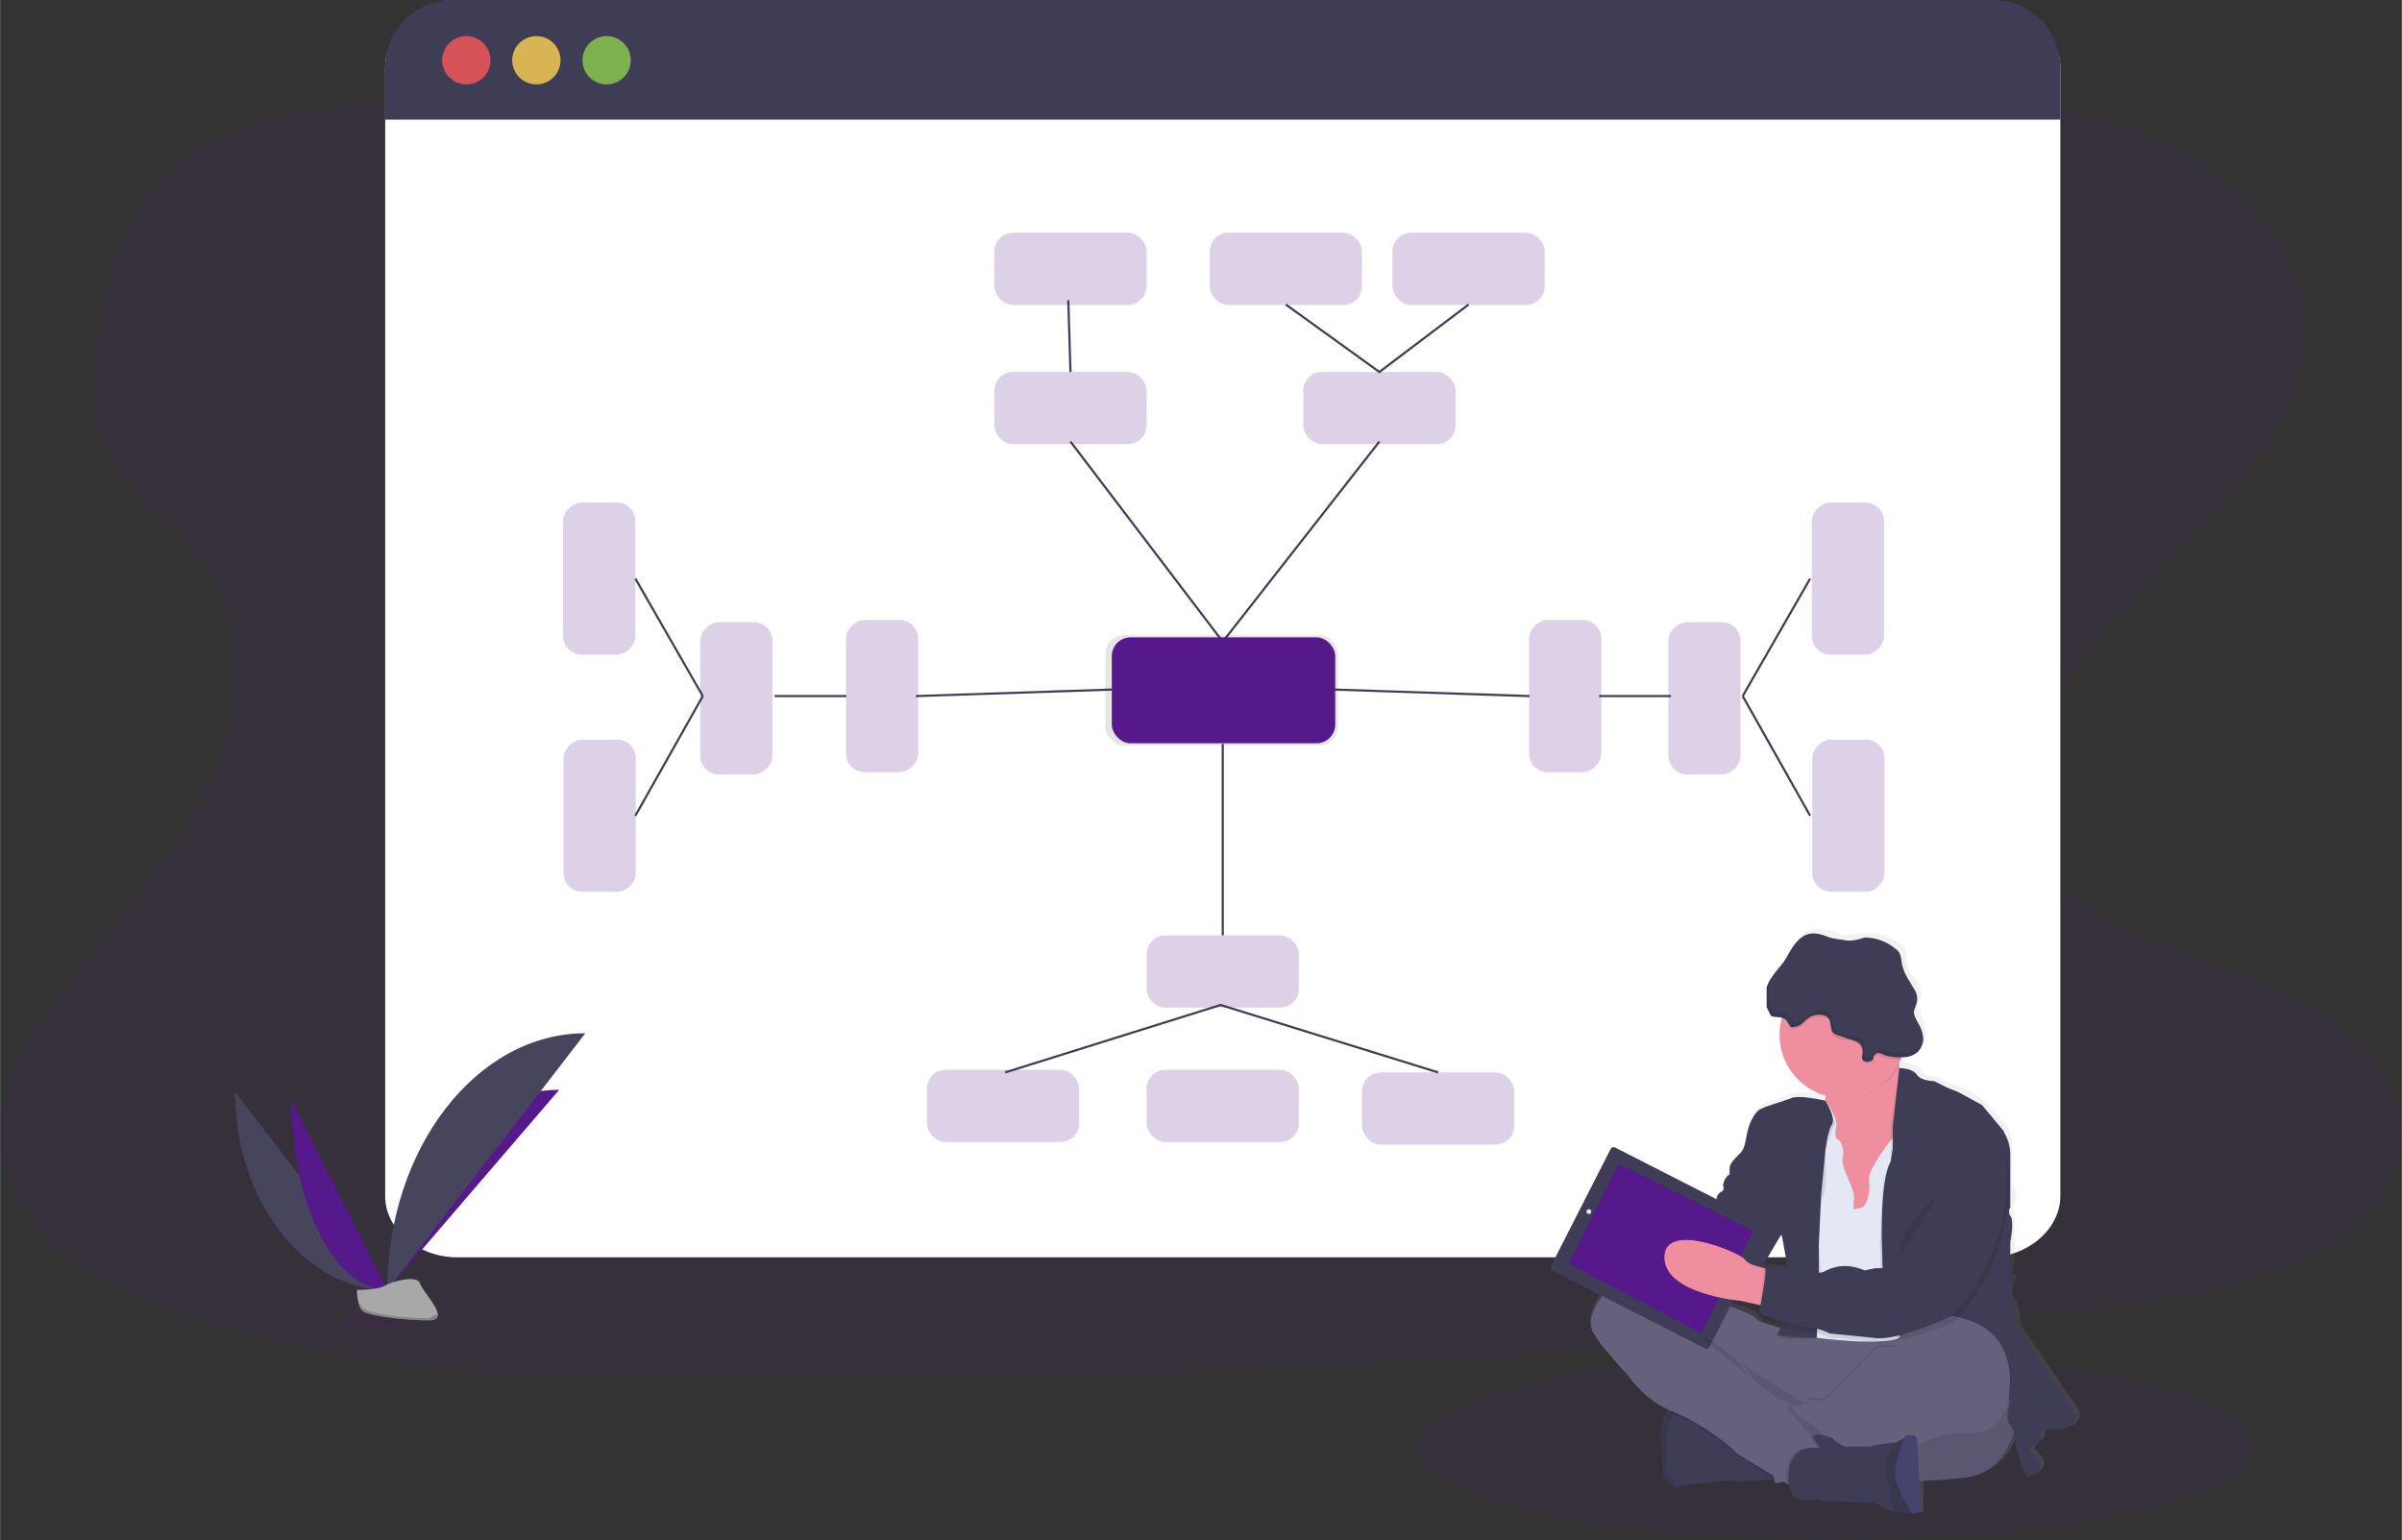 <svg xmlns="http://www.w3.org/2000/svg" width="1103.8" height="707.8" data-name="Layer 1" viewBox="0 0 1104 708"><rect x="0" y="0" width="1104" height="708" fill="#333333" stroke="none"/><defs><linearGradient id="a" x1="891.8" x2="891.8" y1="790.7" y2="522.9" gradientUnits="userSpaceOnUse"><stop offset="0" stop-color="gray" stop-opacity=".3"/><stop offset=".5" stop-color="gray" stop-opacity=".1"/><stop offset="1" stop-color="gray" stop-opacity=".1"/></linearGradient></defs><ellipse cx="843.4" cy="664.8" fill="#55198b" opacity=".1" rx="192" ry="43"/><path fill="#55198b" d="M625 27c0 156 98 282 219 282" opacity=".1"/><path fill="#55198b" d="M627 130c-70 1-138-15-203-33S294 59 225 51c-45-6-95-5-131 16-33 19-43 52-48 81-4 23-6 46 7 67 9 14 25 25 36 39 38 47 14 107-24 155-17 23-38 45-52 69s-19 51-5 74c13 24 43 40 76 52 66 23 143 28 218 29a6334 6334 0 0 0 682-34c34-5 68-13 92-30 30-22 37-57 15-83-36-42-133-49-159-95-14-25-2-55 17-79 40-53 108-100 110-159 1-40-34-79-87-96-55-18-130-13-170 21-40 36-112 52-175 52Z" opacity=".1"/><path fill="#fff" d="M947 31v519c0 15-15 28-33 28H210c-18 0-33-13-33-28V31c0-15 15-31 33-31l704 2c18 0 33 14 33 29Z"/><path fill="#3f3d56" d="M947 31v24H177V31a31 31 0 0 1 31-31h708a31 31 0 0 1 31 31Z"/><circle cx="214.3" cy="27.7" r="11.1" fill="#fa5959" opacity=".8"/><circle cx="246.5" cy="27.7" r="11.1" fill="#fed253" opacity=".8"/><circle cx="278.8" cy="27.7" r="11.1" fill="#8ccf4d" opacity=".8"/><rect width="70" height="33.2" x="457" y="171" fill="#55198b" opacity=".2" rx="8.6"/><rect width="70" height="33.2" x="599" y="171" fill="#55198b" opacity=".2" rx="8.6"/><path fill="none" stroke="#3f3d56" stroke-miterlimit="10" d="m492 203 70 92 72-92"/><rect width="107" height="50.8" x="508" y="292" opacity=".1" rx="8.6"/><rect width="102.7" height="48.7" x="511" y="293" fill="#55198b" rx="8.6"/><path fill="none" stroke="#3f3d56" stroke-miterlimit="10" d="m492 171-1-33m184 2-41 31-43-31"/><rect width="70" height="33.2" x="457" y="107" fill="#55198b" opacity=".2" rx="8.6"/><rect width="70" height="33.2" x="640" y="107" fill="#55198b" opacity=".2" rx="8.6"/><rect width="70" height="33.2" x="556" y="107" fill="#55198b" opacity=".2" rx="8.6"/><path fill="none" stroke="#3f3d56" stroke-miterlimit="10" d="M562 342v88m-1 32Zm-99 31 99-31 100 31"/><rect width="70" height="33.2" x="527" y="430" fill="#55198b" opacity=".2" rx="8.6"/><rect width="70" height="33.2" x="862" y="345" fill="#55198b" opacity=".2" rx="8.6" transform="rotate(90 921 290)"/><rect width="70" height="33.2" x="862" y="455" fill="#55198b" opacity=".2" rx="8.6" transform="rotate(-90 825 447)"/><rect width="70" height="33.2" x="626" y="493" fill="#55198b" opacity=".2" rx="8.6"/><rect width="70" height="33.2" x="476" y="589" fill="#55198b" opacity=".2" rx="8.6" transform="rotate(-180 486 557)"/><rect width="70" height="33.2" x="577" y="589" fill="#55198b" opacity=".2" rx="8.6" transform="rotate(-180 587 557)"/><path fill="none" stroke="#3f3d56" stroke-miterlimit="10" d="m801 320 31 55m-97-55h33m-155-3 90 3m129-54-31 54"/><rect width="70" height="33.2" x="732" y="399" fill="#55198b" opacity=".2" rx="8.6" transform="rotate(90 791 344)"/><rect width="70" height="33.2" x="798" y="400" fill="#55198b" opacity=".2" rx="8.6" transform="rotate(90 856 344)"/><rect width="70" height="33.2" x="288" y="345" fill="#55198b" opacity=".2" rx="8.6" transform="rotate(90 347 290)"/><rect width="70" height="33.2" x="288" y="455" fill="#55198b" opacity=".2" rx="8.6" transform="rotate(-90 251 447)"/><path fill="none" stroke="#3f3d56" stroke-miterlimit="10" d="m323 320-31 55m97-55h-33m155-3-90 3m-129-54 31 54"/><rect width="70" height="33.2" x="418" y="399" fill="#55198b" opacity=".2" rx="8.6" transform="rotate(90 477 344)"/><rect width="70" height="33.2" x="353" y="400" fill="#55198b" opacity=".2" rx="8.6" transform="rotate(90 411 344)"/><path fill="#46455b" d="M108 502c0 50 32 91 70 91"/><path fill="#55198b" d="M178 593c0-51 36-92 79-92m-123 5c0 48 20 87 44 87"/><path fill="#46455b" d="M178 593c0-65 41-118 91-118"/><ellipse cx="175.4" cy="607.2" fill="#55198b" opacity=".1" rx="17.5" ry="3"/><path fill="#a8a8a8" d="M164 593s10 0 13-2 15-5 16-1 15 17 4 17-27-2-30-4-3-10-3-10Z"/><path d="M197 606c-12 0-26-2-29-4-3-1-4-6-4-9s0 8 3 10 18 4 30 4c3 0 4-1 4-3l-4 2Z" opacity=".2"/><path fill="url(#a)" d="m1004 745-27-40s-1-10-3-12 0-8 0-8 2-3 0-3 0-7 0-7v-22a4 4 0 0 1 0-4s2-5 0-7-1-10-1-17-2-10-2-11l-11-12s-6-5-10-6l-6-2-6-3s-5 0-7-3-9-4-9-4v-1l1-2 1-1a11 11 0 0 0 6-2 9 9 0 0 0 3-6 14 14 0 0 0-1-7l-3-7 2-4a8 8 0 0 0-1-6l-4-5a21 21 0 0 1-2-8 12 12 0 0 0-1-4 8 8 0 0 0-3-2 23 23 0 0 0-14-4l-10 1a39 39 0 0 1-6-2c-5-1-10-2-13 1l-8 11c-2 3-6 6-7 10v-1a12 12 0 0 0-1 3v8l2 4 5 1v1a30 30 0 0 0 20 34v3s-13-2-17 0l-11 4c-1 1-4 0-6 6s-2 12-5 15-5 5-5 7l-1 3c-1 0-3 4-2 5l-2 4a4 4 0 0 0-1 3l-3 4c-2 1-3 5-3 5l-6 7-11-13a5 5 0 0 0-7-1l-6 6a11 11 0 0 0-6 3 15 15 0 0 0-3 4l-3 3a5 5 0 0 0-1 4 5 5 0 0 0 0 5l8 8a13 13 0 0 0-7 3c-12 10-12 19-10 23l16 20s8 11 20 16v1h-1v1h-1v2h-1v2l-1 1v5c0 1 0 0 0 0v19s2 4 7 5a9 9 0 0 0 2 0c7-2 23-4 28-3l14-1 2-1v3l3-1 2 2h1c3 9 13 6 13 6l3 1 25 1a51 51 0 0 0 9 4 9 9 0 0 0 1 1 57 57 0 0 0 7 0h3v-15l23-2c13-2 19-14 21-21a61 61 0 0 1 1 8 59 59 0 0 0 2 7 24 24 0 0 0 3 6c10-4 4-9 2-11s1-4 1-4 3-2 3-4-1-3 8-3 8-7 8-7Zm-136-82 2 10a14 14 0 0 1 1 5l-11-1a1 1 0 0 1 0 1l-1-1h-1l10-15Zm-19 30 9 1h1a30 30 0 0 0-1 5h1a12 12 0 0 0-1 2l10 4h-1c-4-2-11-3-11-5s-24-9-24-9l-2-1 6 1h1a90 90 0 0 0 12 2Z" transform="translate(-48 -96)"/><path fill="#65617d" d="M927 654s-4 22-22 25-79 3-79 3-35-5-47-35-21-41-10-41 69 20 72 20 89-45 86 28Z"/><path d="M927 654s-4 22-22 25-79 3-79 3-35-5-47-35-21-41-10-41 69 20 72 20 89-45 86 28Z" opacity=".1"/><path fill="#3f3d56" d="M764 678s2 5 7 6a9 9 0 0 0 2-1c7-1 22-3 28-2l14-1 5-2-6-17-23-14-18-1a9 9 0 0 0-6 3c-2 2-4 6-4 12l1 17Z"/><path d="M764 678s2 5 7 6a74 74 0 0 1-5-7v-13a22 22 0 0 1 7-18s-9 0-10 15 1 17 1 17Zm77-27 16-13 26-25-7-1c-1 1-4 3-4 6s-7 0-10 2-21 24-25 24-5-2-6 1Z" opacity=".1"/><path d="m767 649 2 1c12 5 28 17 29 19l17 11 5-2-6-17-23-14-18-1a9 9 0 0 0-6 3Z" opacity=".1"/><path fill="#65617d" d="M732 612c2 5 16 20 16 20s8 12 21 17 28 17 29 19l18 11 2 1 3 2 2 1 9-6c5-3 8-7 8-7l1-5-2-4a18 18 0 0 0-7-6c-6-3-8-9-8-9l-2-1a17 17 0 0 0-5-2l-8-6s-4-3-5-6-22-16-24-17l49 31 11 7 17-13 26-26h-9l-38-1a21 21 0 0 1-7 1s-6 0-10-2-11-3-12-5-24-10-24-10-30-16-41-6-12 18-10 22Z"/><path fill="#ee8e9e" d="m832 518 4 14 5 29 19 2 5-9 5-9 6-24c2-10 4-20 1-21-2-1-3-5-4-8v-2a74 74 0 0 1-1-9s-40-2-34 14a26 26 0 0 1 1 8 22 22 0 0 1 0 3 18 18 0 0 1-7 12Z"/><path fill="#e3e8f4" d="m823 516 2 23 3 19 4 9 3 48s31 4 38 0a3 3 0 0 0 2-1c9-14 6-54 6-54l3-25-2-13-6-1-4-1-2 3c-4 5-11 15-11 19 1 6-1 12-3 13l-4 1v-4c1-2-2-9-2-9s-4-8-3-11-1-8-2-8-2-2-1-6-5-12-5-12Z"/><path d="m864 572 1 39 8 4a3 3 0 0 0 1-1c9-14 6-54 6-54l4-25-3-14h-5c2-11 3-21 1-22s-3-4-4-8l-4 27v5a14 14 0 0 1 0 5v6c-3 5-4 12-4 19l-1 19Z" opacity=".1"/><path fill="#3f3d56" d="M873 491s6 0 8 3 8 3 8 3l6 3 5 2 11 6 10 12c0 1 3 4 3 11v24a4 4 0 0 0 0 4c2 2 0 12 0 12v27l3 12 27 40s1 7-8 7-9 2-8 4-3 3-3 3-3 2-1 4 8 7-2 11a24 24 0 0 1-3-6 58 58 0 0 1-2-7s-1-9-3-11-1-7-1-7 2-5-1-7l-56-31-1-38s-1-29 4-38l1-6v-10Z"/><path d="M839 506s-13-3-16-1l-11 4c-1 1-4 1-6 7s-3 12-6 15-4 4-4 6l-1 4c-1 1-3 3-2 4l26 24 3 10c1 2-2 32-4 35s17 1 17 1l2-20c1-1-1-22-1-22s0-18 2-23 1-20 1-20 2-10 4-12-4-12-4-12Z" opacity=".1"/><path fill="#3f3d56" d="M839 506s-13-3-16-1l-12 4c-1 1-3 0-6 6s-2 12-5 15-5 5-5 7v3c-1 0-3 3-3 5s27 23 27 23l2 11c1 2-1 32-4 34s18 2 18 2l1-21v-22l1-22 2-21s1-9 3-12-3-11-3-11Z"/><path d="M838 495a26 26 0 0 1 1 8 29 29 0 0 0 34-13 74 74 0 0 1-1-10s-40-2-34 15Z" opacity=".1"/><path fill="#ee8e9e" d="M818 474a29 29 0 1 0 1-6 29 29 0 0 0-1 6Z"/><path fill="#3f3d56" d="m799 542-7 3s1 2-1 3a4 4 0 0 0-2 4l-2 4-3 5-6 6-2 3c1 1-2 1-2 1l1 23 12 2h8l6-3 5-3 3-6 10-17Z"/><path fill="#ee8e9e" d="M775 573s-15-23-27-10 5 32 9 31l22-2Z"/><rect width="81.8" height="63.5" x="770" y="638" fill="#3f3d56" rx="1.5" transform="rotate(27 987 522)"/><path fill="#55198b" d="m744 535 62 31-24 47-61-32z"/><circle cx="730.3" cy="557" r="1.1" fill="#e6e8ec"/><circle cx="796.6" cy="591" r="1.9" fill="#e6e8ec"/><path fill="#ee8e9e" d="M765 578c0 17 35 20 35 20l9 2h4l2-16-4-1c-4-1-8-2-9-4-2-3-37-18-37-1Z"/><path d="M819 468a3 3 0 0 1 2 1l2 4a3 3 0 0 0 2 0c3 0 5-4 8-5a9 9 0 0 1 6 0 4 4 0 0 1 2 1l1 6c1 2 3 3 6 3s5 1 7 3a6 6 0 0 1 1 5 4 4 0 0 0 0 1c1 2 4 2 5 1 0-2 0-2 2-3a6 6 0 0 1 3 1 23 23 0 0 0 8 1 29 29 0 1 0-55-19Z" opacity=".1"/><path fill="#3f3d56" d="M856 487a4 4 0 0 1 0-2 6 6 0 0 0-1-5c-2-2-5-2-7-3s-5-1-6-3l-1-5a4 4 0 0 0-2-2 9 9 0 0 0-6 0c-3 1-5 5-8 5a3 3 0 0 1-2 0l-2-3c-2-2-5-1-7-2l-2-4v-9c1-4 5-8 8-12 2-3 4-8 8-11s8-2 13 0a38 38 0 0 0 6 1c3 1 7 0 10-1a22 22 0 0 1 14 5 8 8 0 0 1 2 2 11 11 0 0 1 1 4 21 21 0 0 0 3 8l3 5a8 8 0 0 1 1 6l-1 3c-1 2 1 5 2 7a14 14 0 0 1 2 7 9 9 0 0 1-3 6 11 11 0 0 1-7 2 23 23 0 0 1-8-1 6 6 0 0 0-3-1c-2 1-2 2-2 3-1 1-4 2-5 0Z"/><path d="m840 652 17-13 26-25-9-1a6 6 0 0 0-2 4c0 3-7 0-10 2s-21 24-25 24-5-2-6 0v1a4 4 0 0 1-2 1Z" opacity=".1"/><path fill="#65617d" d="m807 651 8 27 1 4 4-1 9-3 39-10a34 34 0 0 0 14-4 42 42 0 0 1 24-5c5 0 11-2 16-11 0 0 10-32-17-41s-28 5-28 5h-1c-1 1-4 3-4 6s-7 0-10 2-21 24-25 24-5-2-6 1l-6 1h-2l-2 1Z"/><path d="M809 600h4l2-16-4-1-2 17Z" opacity=".1"/><path d="M914 522s12-3 9 31-25 55-25 55-26 11-37 9a198 198 0 0 0-20-2 29 29 0 0 0-11-3c-7 0-20-4-20-5s3-20 1-22l20 2h6c2 0 8-5 20-1l5-1h4a11 11 0 0 0 3-1h4a1 1 0 0 0 2-1 8 8 0 0 1 1-3s4-19 10-27c0 0 2-1 2-3s10-32 26-28Z" opacity=".1"/><path fill="#3f3d56" d="M913 520s12-4 9 30-25 55-25 55-25 12-36 10l-20-2a29 29 0 0 0-12-3l-20-6c-1-1 4-20 2-22 0 1 18 1 20 3s4 0 6 0 8-6 20-1l5-1h4a11 11 0 0 0 3-2h3a1 1 0 0 0 2-1 9 9 0 0 1 2-3s3-19 10-26c0 0 2-2 1-4s11-31 26-27Z"/><path d="m821 647 17 20s2-4 1-5-3-6-9-9a17 17 0 0 1-7-7Z" opacity=".1"/><path d="m821 682 2 1 9-6c5-3 8-7 8-7l1-5-2-4c-12-4-4 4-3 5 0 0-14-4-15 12a18 18 0 0 0 0 4Z" opacity=".1"/><path fill="#3f3d56" d="m835 689 3 1 24 1a50 50 0 0 0 9 4 8 8 0 0 0 1 0 59 59 0 0 0 7 1l4-1-2-34c-1-2-3-1-5 0a30 30 0 0 0-4 2s-11 1-12 2h-10c-3 1-8-4-8-4-14-5-6 4-5 5 0 0-14-4-15 12s13 11 13 11Z"/><path fill="#565387" d="M871 677c0 6 5 14 8 19l4-1-2-34c-1-2-3-1-5-1-2 5-5 12-5 17Z"/><path d="M871 677c0 6 5 14 8 19l4-1-2-34c-1-2-3-1-5-1-2 5-5 12-5 17Z" opacity=".1"/><path d="M867 678c2 6 1 13 4 17a8 8 0 0 0 1 0 59 59 0 0 0 7 1l4-1-2-34c-1-2-3-1-5-1a30 30 0 0 0-4 3s-7 7-5 15Zm-86-64s13 4 23 19Zm100-153a11 11 0 0 1 0 1 8 8 0 0 1 0-1Zm-69-7a12 12 0 0 1 1-2v9l2 4c2 1 5 0 7 2l2 3a3 3 0 0 0 2 0c3 0 5-4 8-5a9 9 0 0 1 6 0 4 4 0 0 1 2 2l1 5c0 2 3 3 6 4s5 0 7 2a6 6 0 0 1 1 5 4 4 0 0 0 0 2c0 2 4 1 5 0 0-1 0-2 2-2a6 6 0 0 1 3 0 23 23 0 0 0 8 1 11 11 0 0 0 6-2 8 8 0 0 0 2-2 8 8 0 0 1-2 4 11 11 0 0 1-7 2 23 23 0 0 1-8-1 6 6 0 0 0-3-1c-2 1-2 2-2 3h-5a4 4 0 0 1 0-2 6 6 0 0 0-1-5c-2-2-5-2-7-3s-5-1-6-3l-1-5a4 4 0 0 0-2-2 9 9 0 0 0-6 0c-3 1-5 5-8 5a3 3 0 0 1-2 0l-2-4-7-1-2-4v-9Zm71 103-7 9c-2 3-3 8-3 12l5-8 8-13c1-1 4-6 2-6l-5 6Z" opacity=".1"/></svg>